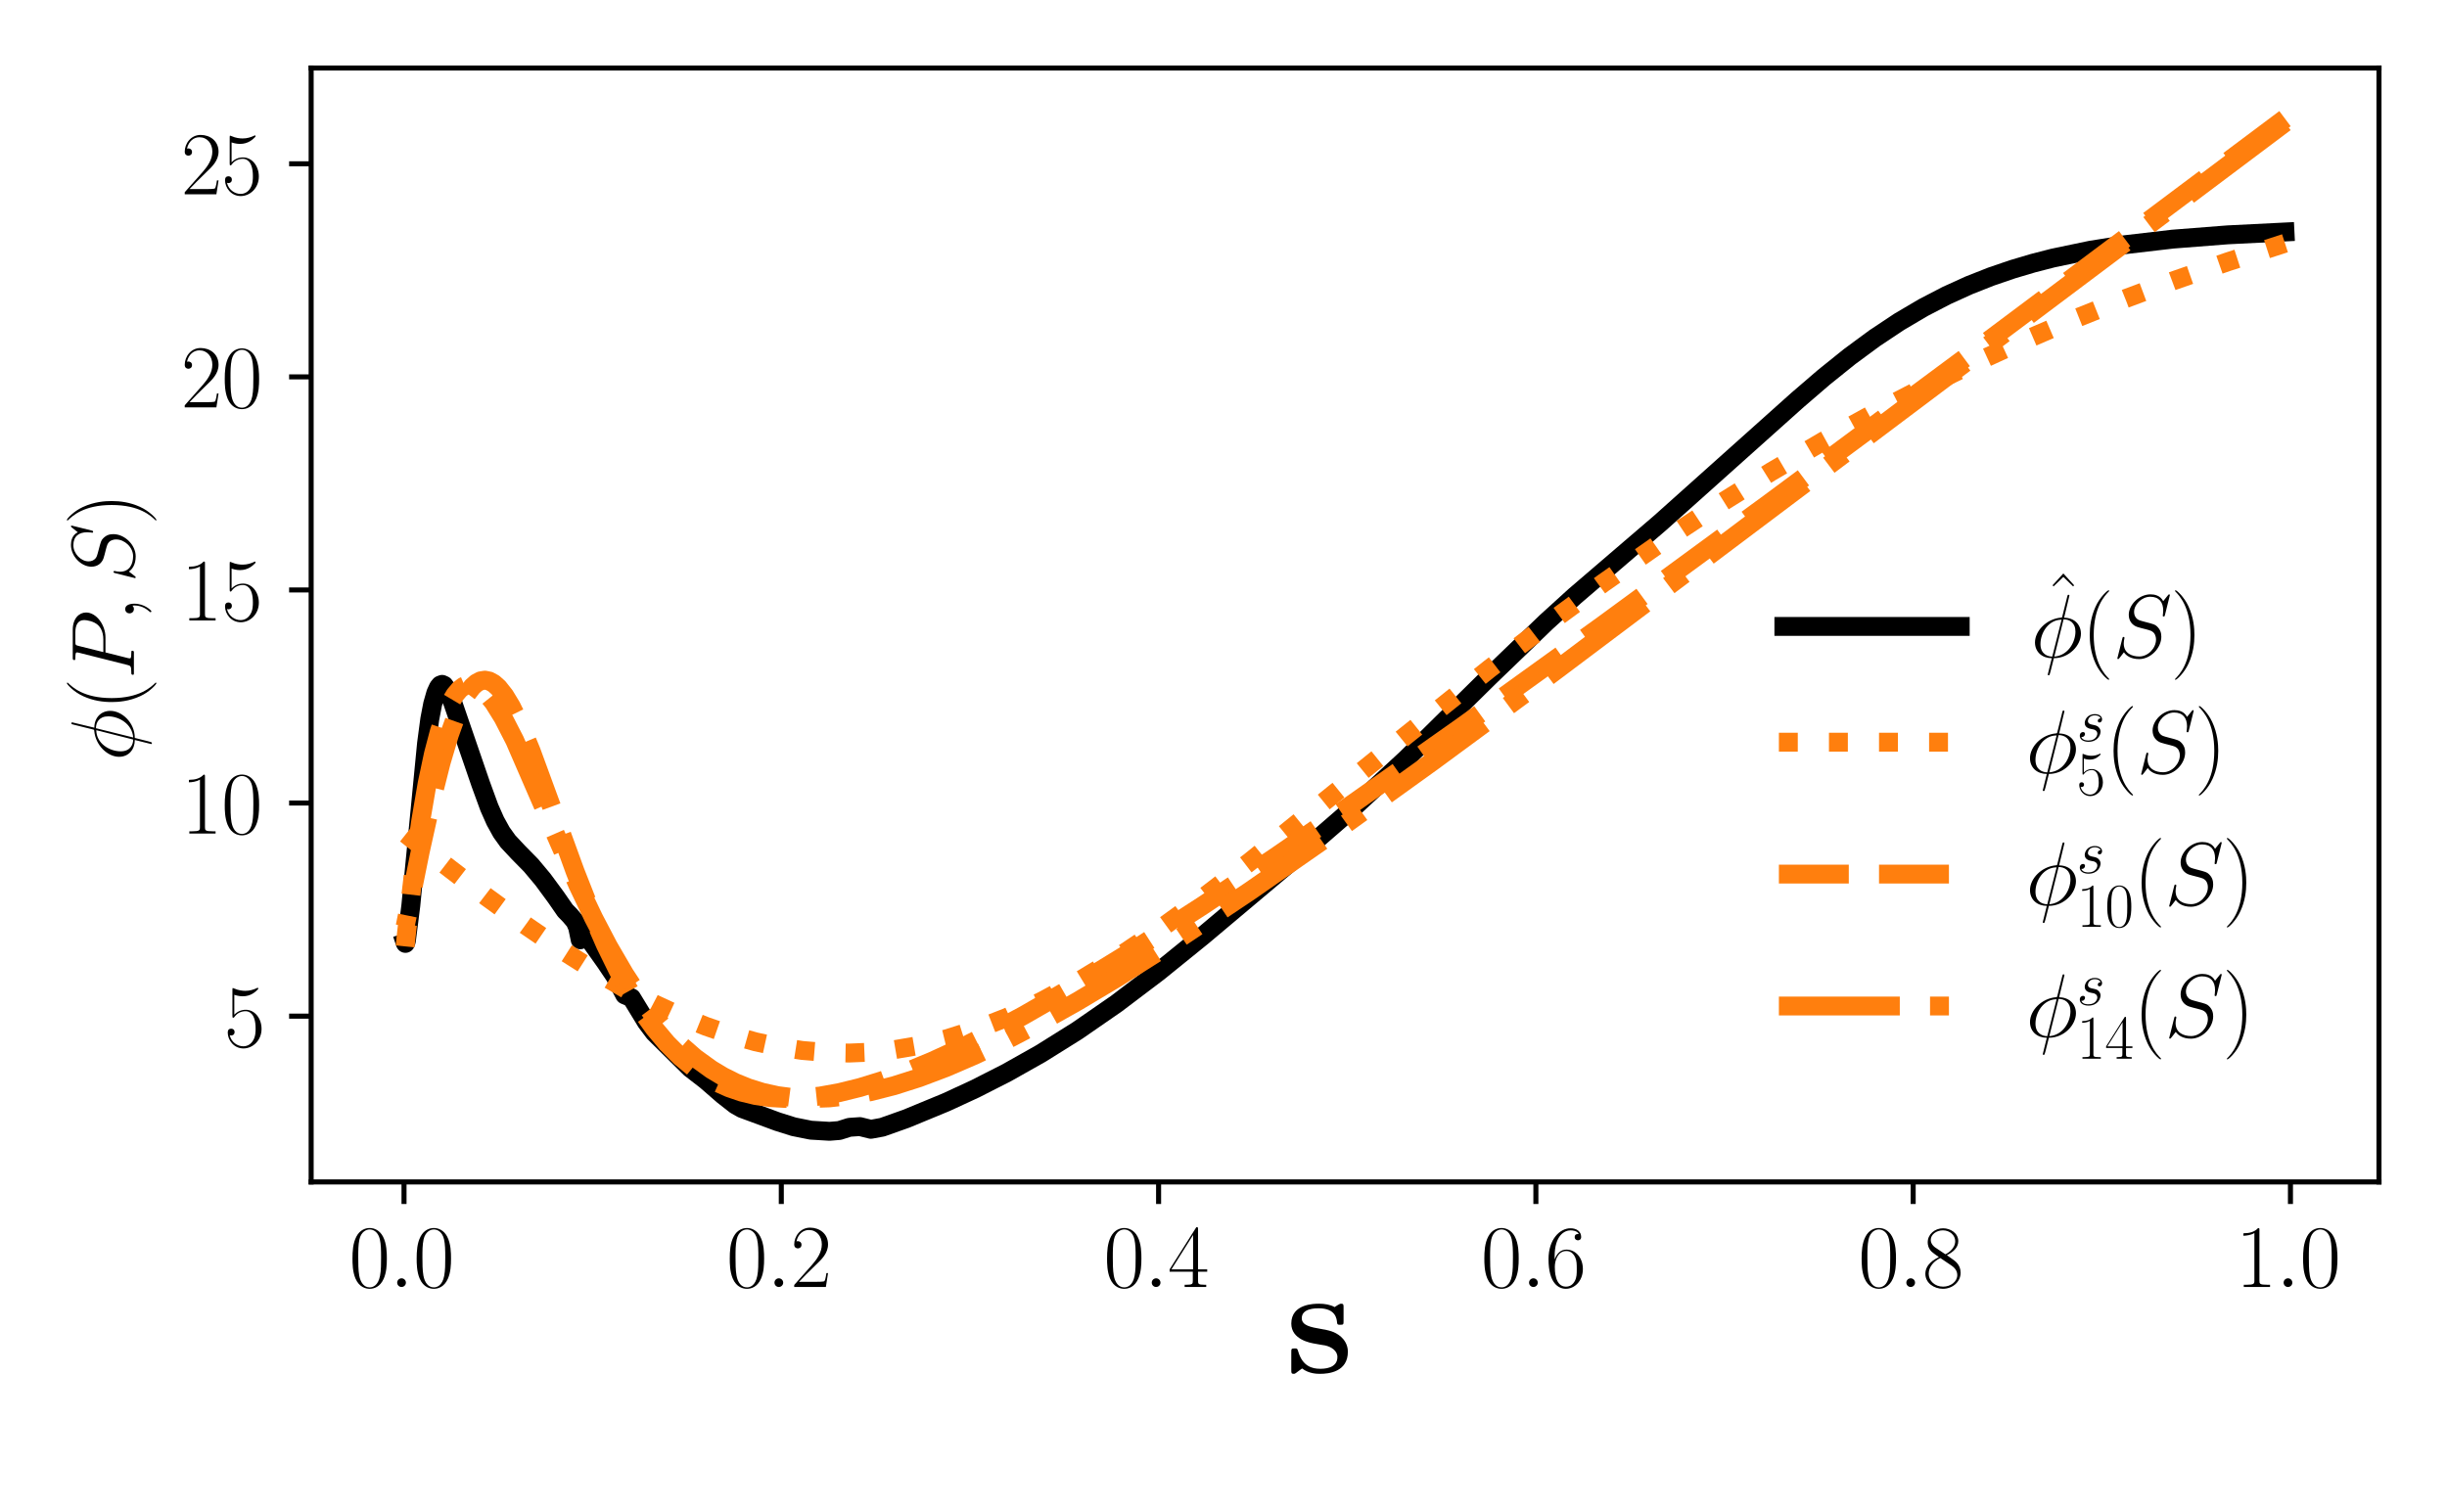 <?xml version="1.0" encoding="UTF-8" standalone="no"?>
<svg
   width="388.543pt"
   height="240.133pt"
   viewBox="0 0 388.543 240.133"
   version="1.1"
   id="svg107"
   sodipodi:docname="Result_phi_s_s.svg"
   inkscape:version="1.3 (0e150ed6c4, 2023-07-21)"
   inkscape:export-filename="Result_phi_s_s.pdf"
   inkscape:export-xdpi="96"
   inkscape:export-ydpi="96"
   xmlns:inkscape="http://www.inkscape.org/namespaces/inkscape"
   xmlns:sodipodi="http://sodipodi.sourceforge.net/DTD/sodipodi-0.dtd"
   xmlns:xlink="http://www.w3.org/1999/xlink"
   xmlns="http://www.w3.org/2000/svg"
   xmlns:svg="http://www.w3.org/2000/svg"
   xmlns:rdf="http://www.w3.org/1999/02/22-rdf-syntax-ns#"
   xmlns:cc="http://creativecommons.org/ns#"
   xmlns:dc="http://purl.org/dc/elements/1.1/">
  <sodipodi:namedview
     id="namedview107"
     pagecolor="#ffffff"
     bordercolor="#000000"
     borderopacity="0.25"
     inkscape:showpageshadow="2"
     inkscape:pageopacity="0.0"
     inkscape:pagecheckerboard="0"
     inkscape:deskcolor="#d1d1d1"
     inkscape:document-units="pt"
     inkscape:zoom="2.536399"
     inkscape:cx="259.02865"
     inkscape:cy="160.26658"
     inkscape:window-width="2560"
     inkscape:window-height="1494"
     inkscape:window-x="-11"
     inkscape:window-y="-11"
     inkscape:window-maximized="1"
     inkscape:current-layer="axes_1" />
  <defs
     id="defs1">
    <style
       type="text/css"
       id="style1">*{stroke-linejoin: round; stroke-linecap: butt}</style>
  </defs>
  <g
     id="figure_1">
    <g
       id="patch_1">
      <path
         d="M 0 240.133  L 388.543 240.133  L 388.543 0  L 0 0  z "
         style="fill: #ffffff"
         id="path1" />
    </g>
    <g
       id="axes_1">
      <g
         id="patch_2">
        <path
           d="M 49.405 187.702  L 377.743 187.702  L 377.743 10.8  L 49.405 10.8  z "
           style="fill: #ffffff"
           id="path2" />
      </g>
      <g
         id="matplotlib.axis_1">
        <g
           id="xtick_1">
          <g
             id="line2d_1">
            <defs
               id="defs2">
              <path
                 id="m65e8cca9bf"
                 d="M 0 0  L 0 3.5  "
                 style="stroke: #000000; stroke-width: 0.8" />
            </defs>
            <g
               id="g2">
              <use
                 xlink:href="#m65e8cca9bf"
                 x="64.152"
                 y="187.702"
                 style="stroke: #000000; stroke-width: 0.8"
                 id="use2" />
            </g>
          </g>
          <g
             id="text_1">
            <!-- $\mathdefault{0.0}$ -->
            <g
               transform="translate(55.427 204.387) scale(0.14 -0.14)"
               id="g5">
              <defs
                 id="defs3">
                <path
                   id="CMR17-30"
                   d="M 2688 2025  C 2688 2416 2682 3080 2413 3591  C 2176 4039 1798 4198 1466 4198  C 1158 4198 768 4058 525 3597  C 269 3118 243 2524 243 2025  C 243 1661 250 1106 448 619  C 723 -39 1216 -128 1466 -128  C 1760 -128 2208 -7 2470 600  C 2662 1042 2688 1559 2688 2025  z M 1466 -26  C 1056 -26 813 325 723 812  C 653 1188 653 1738 653 2096  C 653 2588 653 2997 736 3387  C 858 3929 1216 4096 1466 4096  C 1728 4096 2067 3923 2189 3400  C 2272 3036 2278 2607 2278 2096  C 2278 1680 2278 1169 2202 792  C 2067 95 1690 -26 1466 -26  z "
                   transform="scale(0.016)" />
                <path
                   id="CMMI12-3a"
                   d="M 1178 307  C 1178 492 1024 619 870 619  C 685 619 557 466 557 313  C 557 128 710 0 864 0  C 1050 0 1178 153 1178 307  z "
                   transform="scale(0.016)" />
              </defs>
              <use
                 xlink:href="#CMR17-30"
                 transform="scale(0.996)"
                 id="use3" />
              <use
                 xlink:href="#CMMI12-3a"
                 transform="translate(45.69 0) scale(0.996)"
                 id="use4" />
              <use
                 xlink:href="#CMR17-30"
                 transform="translate(72.788 0) scale(0.996)"
                 id="use5" />
            </g>
          </g>
        </g>
        <g
           id="xtick_2">
          <g
             id="line2d_2">
            <g
               id="g6">
              <use
                 xlink:href="#m65e8cca9bf"
                 x="124.059"
                 y="187.702"
                 style="stroke: #000000; stroke-width: 0.8"
                 id="use6" />
            </g>
          </g>
          <g
             id="text_2">
            <!-- $\mathdefault{0.2}$ -->
            <g
               transform="translate(115.333 204.387) scale(0.14 -0.14)"
               id="g9">
              <defs
                 id="defs6">
                <path
                   id="CMR17-32"
                   d="M 2669 989  L 2554 989  C 2490 536 2438 459 2413 420  C 2381 369 1920 369 1830 369  L 602 369  C 832 619 1280 1072 1824 1597  C 2214 1967 2669 2402 2669 3035  C 2669 3790 2067 4224 1395 4224  C 691 4224 262 3604 262 3030  C 262 2780 448 2748 525 2748  C 589 2748 781 2787 781 3010  C 781 3207 614 3264 525 3264  C 486 3264 448 3258 422 3245  C 544 3790 915 4058 1306 4058  C 1862 4058 2227 3617 2227 3035  C 2227 2479 1901 2000 1536 1584  L 262 146  L 262 0  L 2515 0  L 2669 989  z "
                   transform="scale(0.016)" />
              </defs>
              <use
                 xlink:href="#CMR17-30"
                 transform="scale(0.996)"
                 id="use7" />
              <use
                 xlink:href="#CMMI12-3a"
                 transform="translate(45.69 0) scale(0.996)"
                 id="use8" />
              <use
                 xlink:href="#CMR17-32"
                 transform="translate(72.788 0) scale(0.996)"
                 id="use9" />
            </g>
          </g>
        </g>
        <g
           id="xtick_3">
          <g
             id="line2d_3">
            <g
               id="g10">
              <use
                 xlink:href="#m65e8cca9bf"
                 x="183.965"
                 y="187.702"
                 style="stroke: #000000; stroke-width: 0.8"
                 id="use10" />
            </g>
          </g>
          <g
             id="text_3">
            <!-- $\mathdefault{0.4}$ -->
            <g
               transform="translate(175.24 204.387) scale(0.14 -0.14)"
               id="g13">
              <defs
                 id="defs10">
                <path
                   id="CMR17-34"
                   d="M 2150 4122  C 2150 4256 2144 4256 2029 4256  L 128 1254  L 128 1088  L 1779 1088  L 1779 457  C 1779 224 1766 160 1318 160  L 1197 160  L 1197 0  C 1402 0 1747 0 1965 0  C 2182 0 2528 0 2733 0  L 2733 160  L 2611 160  C 2163 160 2150 224 2150 457  L 2150 1088  L 2803 1088  L 2803 1254  L 2150 1254  L 2150 4122  z M 1798 3703  L 1798 1254  L 256 1254  L 1798 3703  z "
                   transform="scale(0.016)" />
              </defs>
              <use
                 xlink:href="#CMR17-30"
                 transform="scale(0.996)"
                 id="use11" />
              <use
                 xlink:href="#CMMI12-3a"
                 transform="translate(45.69 0) scale(0.996)"
                 id="use12" />
              <use
                 xlink:href="#CMR17-34"
                 transform="translate(72.788 0) scale(0.996)"
                 id="use13" />
            </g>
          </g>
        </g>
        <g
           id="xtick_4">
          <g
             id="line2d_4">
            <g
               id="g14">
              <use
                 xlink:href="#m65e8cca9bf"
                 x="243.872"
                 y="187.702"
                 style="stroke: #000000; stroke-width: 0.8"
                 id="use14" />
            </g>
          </g>
          <g
             id="text_4">
            <!-- $\mathdefault{0.6}$ -->
            <g
               transform="translate(235.147 204.387) scale(0.14 -0.14)"
               id="g17">
              <defs
                 id="defs14">
                <path
                   id="CMR17-36"
                   d="M 678 2176  C 678 3690 1395 4032 1811 4032  C 1946 4032 2272 4009 2400 3776  C 2298 3776 2106 3776 2106 3553  C 2106 3381 2246 3323 2336 3323  C 2394 3323 2566 3348 2566 3560  C 2566 3954 2246 4179 1805 4179  C 1043 4179 243 3390 243 1984  C 243 253 966 -128 1478 -128  C 2099 -128 2688 427 2688 1283  C 2688 2081 2170 2662 1517 2662  C 1126 2662 838 2407 678 1960  L 678 2176  z M 1478 25  C 691 25 691 1200 691 1436  C 691 1896 909 2560 1504 2560  C 1613 2560 1926 2560 2138 2120  C 2253 1870 2253 1609 2253 1289  C 2253 944 2253 690 2118 434  C 1978 171 1773 25 1478 25  z "
                   transform="scale(0.016)" />
              </defs>
              <use
                 xlink:href="#CMR17-30"
                 transform="scale(0.996)"
                 id="use15" />
              <use
                 xlink:href="#CMMI12-3a"
                 transform="translate(45.69 0) scale(0.996)"
                 id="use16" />
              <use
                 xlink:href="#CMR17-36"
                 transform="translate(72.788 0) scale(0.996)"
                 id="use17" />
            </g>
          </g>
        </g>
        <g
           id="xtick_5">
          <g
             id="line2d_5">
            <g
               id="g18">
              <use
                 xlink:href="#m65e8cca9bf"
                 x="303.779"
                 y="187.702"
                 style="stroke: #000000; stroke-width: 0.8"
                 id="use18" />
            </g>
          </g>
          <g
             id="text_5">
            <!-- $\mathdefault{0.8}$ -->
            <g
               transform="translate(295.054 204.387) scale(0.14 -0.14)"
               id="g21">
              <defs
                 id="defs18">
                <path
                   id="CMR17-38"
                   d="M 1741 2264  C 2144 2467 2554 2773 2554 3263  C 2554 3841 1990 4179 1472 4179  C 890 4179 378 3759 378 3180  C 378 3021 416 2747 666 2505  C 730 2442 998 2251 1171 2130  C 883 1983 211 1634 211 934  C 211 279 838 -128 1459 -128  C 2144 -128 2720 362 2720 1010  C 2720 1590 2330 1857 2074 2029  L 1741 2264  z M 902 2822  C 851 2854 595 3051 595 3351  C 595 3739 998 4032 1459 4032  C 1965 4032 2336 3676 2336 3262  C 2336 2669 1670 2331 1638 2331  C 1632 2331 1626 2331 1574 2370  L 902 2822  z M 2080 1519  C 2176 1449 2483 1240 2483 851  C 2483 381 2010 25 1472 25  C 890 25 448 438 448 940  C 448 1443 838 1862 1280 2060  L 2080 1519  z "
                   transform="scale(0.016)" />
              </defs>
              <use
                 xlink:href="#CMR17-30"
                 transform="scale(0.996)"
                 id="use19" />
              <use
                 xlink:href="#CMMI12-3a"
                 transform="translate(45.69 0) scale(0.996)"
                 id="use20" />
              <use
                 xlink:href="#CMR17-38"
                 transform="translate(72.788 0) scale(0.996)"
                 id="use21" />
            </g>
          </g>
        </g>
        <g
           id="xtick_6">
          <g
             id="line2d_6">
            <g
               id="g22">
              <use
                 xlink:href="#m65e8cca9bf"
                 x="363.686"
                 y="187.702"
                 style="stroke: #000000; stroke-width: 0.8"
                 id="use22" />
            </g>
          </g>
          <g
             id="text_6">
            <!-- $\mathdefault{1.0}$ -->
            <g
               transform="translate(354.961 204.387) scale(0.14 -0.14)"
               id="g25">
              <defs
                 id="defs22">
                <path
                   id="CMR17-31"
                   d="M 1702 4058  C 1702 4192 1696 4192 1606 4192  C 1357 3916 979 3827 621 3827  C 602 3827 570 3827 563 3808  C 557 3795 557 3782 557 3648  C 755 3648 1088 3686 1344 3839  L 1344 461  C 1344 236 1331 160 781 160  L 589 160  L 589 0  C 896 0 1216 0 1523 0  C 1830 0 2150 0 2458 0  L 2458 160  L 2266 160  C 1715 160 1702 230 1702 458  L 1702 4058  z "
                   transform="scale(0.016)" />
              </defs>
              <use
                 xlink:href="#CMR17-31"
                 transform="scale(0.996)"
                 id="use23" />
              <use
                 xlink:href="#CMMI12-3a"
                 transform="translate(45.69 0) scale(0.996)"
                 id="use24" />
              <use
                 xlink:href="#CMR17-30"
                 transform="translate(72.788 0) scale(0.996)"
                 id="use25" />
            </g>
          </g>
        </g>
      </g>
      <g
         id="matplotlib.axis_2">
        <g
           id="ytick_1">
          <g
             id="line2d_7">
            <defs
               id="defs26">
              <path
                 id="m26611f009d"
                 d="M 0 0  L -3.5 0  "
                 style="stroke: #000000; stroke-width: 0.8" />
            </defs>
            <g
               id="g27">
              <use
                 xlink:href="#m26611f009d"
                 x="49.405"
                 y="161.374"
                 style="stroke: #000000; stroke-width: 0.8"
                 id="use27" />
            </g>
          </g>
          <g
             id="text_8">
            <!-- $\mathdefault{5}$ -->
            <g
               transform="translate(35.576 166.217) scale(0.14 -0.14)"
               id="g28">
              <defs
                 id="defs27">
                <path
                   id="CMR17-35"
                   d="M 730 3692  C 794 3666 1056 3584 1325 3584  C 1920 3584 2246 3911 2432 4100  C 2432 4157 2432 4192 2394 4192  C 2387 4192 2374 4192 2323 4163  C 2099 4058 1837 3973 1517 3973  C 1325 3973 1037 3999 723 4139  C 653 4171 640 4171 634 4171  C 602 4171 595 4164 595 4037  L 595 2203  C 595 2089 595 2057 659 2057  C 691 2057 704 2070 736 2114  C 941 2401 1222 2522 1542 2522  C 1766 2522 2246 2382 2246 1289  C 2246 1085 2246 715 2054 421  C 1894 159 1645 25 1370 25  C 947 25 518 320 403 814  C 429 807 480 795 506 795  C 589 795 749 840 749 1038  C 749 1210 627 1280 506 1280  C 358 1280 262 1190 262 1011  C 262 454 704 -128 1382 -128  C 2042 -128 2669 440 2669 1264  C 2669 2030 2170 2624 1549 2624  C 1222 2624 947 2503 730 2274  L 730 3692  z "
                   transform="scale(0.016)" />
              </defs>
              <use
                 xlink:href="#CMR17-35"
                 transform="scale(0.996)"
                 id="use28" />
            </g>
          </g>
        </g>
        <g
           id="ytick_2">
          <g
             id="line2d_8">
            <g
               id="g29">
              <use
                 xlink:href="#m26611f009d"
                 x="49.405"
                 y="127.532"
                 style="stroke: #000000; stroke-width: 0.8"
                 id="use29" />
            </g>
          </g>
          <g
             id="text_9">
            <!-- $\mathdefault{10}$ -->
            <g
               transform="translate(28.748 132.375) scale(0.14 -0.14)"
               id="g31">
              <use
                 xlink:href="#CMR17-31"
                 transform="scale(0.996)"
                 id="use30" />
              <use
                 xlink:href="#CMR17-30"
                 transform="translate(45.69 0) scale(0.996)"
                 id="use31" />
            </g>
          </g>
        </g>
        <g
           id="ytick_3">
          <g
             id="line2d_9">
            <g
               id="g32">
              <use
                 xlink:href="#m26611f009d"
                 x="49.405"
                 y="93.691"
                 style="stroke: #000000; stroke-width: 0.8"
                 id="use32" />
            </g>
          </g>
          <g
             id="text_10">
            <!-- $\mathdefault{15}$ -->
            <g
               transform="translate(28.748 98.534) scale(0.14 -0.14)"
               id="g34">
              <use
                 xlink:href="#CMR17-31"
                 transform="scale(0.996)"
                 id="use33" />
              <use
                 xlink:href="#CMR17-35"
                 transform="translate(45.69 0) scale(0.996)"
                 id="use34" />
            </g>
          </g>
        </g>
        <g
           id="ytick_4">
          <g
             id="line2d_10">
            <g
               id="g35">
              <use
                 xlink:href="#m26611f009d"
                 x="49.405"
                 y="59.849"
                 style="stroke: #000000; stroke-width: 0.8"
                 id="use35" />
            </g>
          </g>
          <g
             id="text_11">
            <!-- $\mathdefault{20}$ -->
            <g
               transform="translate(28.748 64.692) scale(0.14 -0.14)"
               id="g37">
              <use
                 xlink:href="#CMR17-32"
                 transform="scale(0.996)"
                 id="use36" />
              <use
                 xlink:href="#CMR17-30"
                 transform="translate(45.69 0) scale(0.996)"
                 id="use37" />
            </g>
          </g>
        </g>
        <g
           id="ytick_5">
          <g
             id="line2d_11">
            <g
               id="g38">
              <use
                 xlink:href="#m26611f009d"
                 x="49.405"
                 y="26.008"
                 style="stroke: #000000; stroke-width: 0.8"
                 id="use38" />
            </g>
          </g>
          <g
             id="text_12">
            <!-- $\mathdefault{25}$ -->
            <g
               transform="translate(28.748 30.851) scale(0.14 -0.14)"
               id="g40">
              <use
                 xlink:href="#CMR17-32"
                 transform="scale(0.996)"
                 id="use39" />
              <use
                 xlink:href="#CMR17-35"
                 transform="translate(45.69 0) scale(0.996)"
                 id="use40" />
            </g>
          </g>
        </g>
        <g
           id="text_13">
          <!-- $\phi(P, S)$ -->
          <g
             transform="translate(21.261 120.859) rotate(-90) scale(0.14 -0.14)"
             id="g46">
            <defs
               id="defs40">
              <path
                 id="CMMI12-1e"
                 d="M 2752 4390  C 2752 4448 2707 4448 2688 4448  C 2630 4448 2624 4435 2598 4326  L 2253 2939  C 2234 2856 2227 2849 2221 2843  C 2214 2830 2170 2824 2157 2824  C 1107 2734 301 1864 301 1057  C 301 361 832 -64 1498 -64  C 1446 -261 1402 -463 1350 -659  C 1261 -995 1210 -1204 1210 -1229  C 1210 -1241 1210 -1280 1274 -1280  C 1293 -1280 1318 -1280 1331 -1254  C 1344 -1241 1382 -1089 1408 -1008  L 1645 -64  C 2739 -64 3571 854 3571 1680  C 3571 2343 3085 2816 2374 2816  L 2752 4390  z M 2336 2701  C 2758 2701 3181 2463 3181 1828  C 3181 1097 2675 128 1677 50  L 2336 2701  z M 1530 50  C 1216 50 691 220 691 938  C 691 1761 1274 2676 2195 2676  L 1530 50  z "
                 transform="scale(0.016)" />
              <path
                 id="CMR17-28"
                 d="M 1958 -1561  C 1958 -1555 1958 -1542 1939 -1523  C 1645 -1224 858 -407 858 1581  C 858 3569 1632 4379 1946 4697  C 1946 4704 1958 4717 1958 4736  C 1958 4755 1939 4768 1914 4768  C 1843 4768 1299 4296 986 3594  C 666 2887 576 2199 576 1588  C 576 1128 621 351 1005 -471  C 1312 -1135 1837 -1600 1914 -1600  C 1946 -1600 1958 -1587 1958 -1561  z "
                 transform="scale(0.016)" />
              <path
                 id="CMMI12-50"
                 d="M 1894 2023  L 2970 2023  C 3853 2023 4736 2673 4736 3401  C 4736 3898 4314 4352 3507 4352  L 1530 4352  C 1408 4352 1350 4352 1350 4231  C 1350 4167 1408 4167 1504 4167  C 1894 4167 1894 4116 1894 4046  C 1894 4034 1894 3995 1869 3899  L 1005 472  C 947 249 934 185 486 185  C 365 185 301 185 301 70  C 301 0 358 0 397 0  C 518 0 646 0 768 0  L 1517 0  C 1638 0 1773 0 1894 0  C 1946 0 2016 0 2016 121  C 2016 185 1958 185 1862 185  C 1478 185 1472 230 1472 293  C 1472 325 1478 369 1485 401  L 1894 2023  z M 2355 3930  C 2413 4167 2438 4167 2688 4167  L 3322 4167  C 3802 4167 4198 4013 4198 3535  C 4198 3369 4115 2827 3821 2534  C 3712 2419 3405 2176 2822 2176  L 1920 2176  L 2355 3930  z "
                 transform="scale(0.016)" />
              <path
                 id="CMMI12-3b"
                 d="M 1248 -31  C 1248 343 1126 619 864 619  C 659 619 557 453 557 313  C 557 172 653 0 870 0  C 954 0 1024 26 1082 83  C 1094 96 1101 96 1107 96  C 1120 96 1120 5 1120 -27  C 1120 -240 1082 -659 710 -1080  C 640 -1157 640 -1170 640 -1183  C 640 -1216 672 -1248 704 -1248  C 755 -1248 1248 -771 1248 -31  z "
                 transform="scale(0.016)" />
              <path
                 id="CMMI12-53"
                 d="M 4064 4423  C 4064 4480 4019 4480 4006 4480  C 3981 4480 3974 4474 3898 4378  C 3859 4333 3597 4001 3590 3995  C 3379 4410 2957 4480 2688 4480  C 1875 4480 1139 3743 1139 3025  C 1139 2549 1427 2269 1741 2161  C 1811 2135 2189 2033 2381 1989  C 2707 1900 2790 1875 2925 1735  C 2950 1703 3078 1557 3078 1258  C 3078 667 2528 57 1888 57  C 1363 57 781 280 781 991  C 781 1112 806 1265 826 1328  C 826 1348 832 1378 832 1391  C 832 1417 819 1449 768 1449  C 710 1449 704 1436 678 1328  L 352 24  C 352 18 326 -64 326 -71  C 326 -128 378 -128 390 -128  C 416 -128 422 -122 499 -26  L 794 356  C 947 126 1280 -128 1875 -128  C 2701 -128 3456 666 3456 1460  C 3456 1728 3392 1963 3149 2197  C 3014 2331 2899 2363 2310 2516  C 1882 2630 1824 2649 1709 2751  C 1600 2858 1517 3011 1517 3227  C 1517 3761 2061 4308 2669 4308  C 3296 4308 3590 3926 3590 3323  C 3590 3158 3558 2986 3558 2961  C 3558 2903 3610 2903 3629 2903  C 3686 2903 3693 2922 3718 3024  L 4064 4423  z "
                 transform="scale(0.016)" />
              <path
                 id="CMR17-29"
                 d="M 1683 1581  C 1683 2040 1638 2817 1254 3639  C 947 4303 422 4768 346 4768  C 326 4768 301 4761 301 4729  C 301 4717 307 4710 314 4697  C 621 4378 1402 3568 1402 1584  C 1402 -407 627 -1217 314 -1537  C 307 -1549 301 -1556 301 -1568  C 301 -1600 326 -1600 346 -1600  C 416 -1600 960 -1128 1274 -426  C 1594 281 1683 969 1683 1581  z "
                 transform="scale(0.016)" />
            </defs>
            <use
               xlink:href="#CMMI12-1e"
               transform="scale(0.996)"
               id="use41" />
            <use
               xlink:href="#CMR17-28"
               transform="translate(57.734 0) scale(0.996)"
               id="use42" />
            <use
               xlink:href="#CMMI12-50"
               transform="translate(93.015 0) scale(0.996)"
               id="use43" />
            <use
               xlink:href="#CMMI12-3b"
               transform="translate(158.602 0) scale(0.996)"
               id="use44" />
            <use
               xlink:href="#CMMI12-53"
               transform="translate(202.303 0) scale(0.996)"
               id="use45" />
            <use
               xlink:href="#CMR17-29"
               transform="translate(268.098 0) scale(0.996)"
               id="use46" />
          </g>
        </g>
      </g>
      <g
         id="line2d_13">
        <path
           d="M 362.818 36.841  L 353.708 37.296  L 344.994 37.976  L 337.469 38.853  L 331.935 39.735  L 325.965 40.983  L 322.814 41.794  L 319.551 42.762  L 316.176 43.917  L 312.691 45.291  L 309.097 46.922  L 305.396 48.844  L 301.592 51.088  L 297.688 53.681  L 293.689 56.63  L 289.6 59.92  L 285.429 63.508  L 263.592 83.046  L 250.04 94.671  L 245.509 98.791  L 236.491 107.482  L 223.223 120.572  L 214.665 128.489  L 206.411 135.651  L 191.004 148.62  L 183.916 154.361  L 177.259 159.399  L 171.035 163.703  L 165.236 167.329  L 159.848 170.366  L 154.85 172.91  L 150.22 175.05  L 143.91 177.657  L 140.088 179.013  L 138.284 179.345  L 136.546 178.914  L 134.872 179.027  L 133.259 179.537  L 131.704 179.661  L 128.759 179.484  L 126.018 178.936  L 123.463 178.131  L 117.787 176.034  L 116.76 175.449  L 114.802 173.915  L 112.083 171.552  L 109.597 169.631  L 103.89 163.985  L 102.635 162.315  L 100.856 159.403  L 100.289 158.473  L 99.19 157.993  L 97.621 154.994  L 96.139 152.792  L 93.836 149.55  L 92.968 148.214  L 92.543 147.87  L 92.126 149.25  L 91.715 147.266  L 91.31 146.334  L 90.519 145.399  L 89.75 144.612  L 88.279 142.488  L 86.222 139.694  L 84.323 137.422  L 82.281 135.345  L 80.657 133.607  L 79.63 132.173  L 78.643 130.387  L 77.69 128.236  L 76.32 124.485  L 71.87 111.53  L 71.003 109.508  L 70.515 108.827  L 70.203 108.685  L 69.903 108.799  L 69.615 109.146  L 69.205 110.037  L 68.699 111.806  L 68.239 114.208  L 67.725 118.074  L 66.947 126.07  L 65.231 143.82  L 64.525 149.432  L 64.377 149.82  L 64.34 149.77  L 64.329 149.735  L 64.329 149.735  "
           clip-path="url(#pab43c07959)"
           style="fill:none;stroke:#000000;stroke-width:3;stroke-linecap:square;stroke-opacity:1"
           id="path47" />
      </g>
      <g
         id="line2d_17">
        <path
           d="M 362.818 38.633  L 353.708 41.584  L 344.994 44.623  L 337.469 47.431  L 329.005 50.807  L 319.551 54.87  L 312.691 58.022  L 305.396 61.573  L 297.688 65.559  L 289.6 70.008  L 281.181 74.942  L 272.488 80.363  L 263.592 86.258  L 254.571 92.583  L 245.509 99.27  L 236.491 106.213  L 223.223 116.824  L 198.511 136.811  L 191.004 142.574  L 183.916 147.714  L 177.259 152.181  L 171.035 155.965  L 165.236 159.087  L 159.848 161.591  L 154.85 163.537  L 150.22 164.993  L 145.933 166.028  L 141.963 166.707  L 138.284 167.091  L 134.872 167.233  L 131.704 167.18  L 127.365 166.82  L 123.463 166.214  L 119.945 165.444  L 115.766 164.261  L 112.083 162.987  L 108.054 161.355  L 103.89 159.423  L 99.19 156.965  L 94.282 154.112  L 89.004 150.757  L 83.427 146.934  L 77.226 142.409  L 69.758 136.668  L 64.329 132.355  L 64.329 132.355  "
           clip-path="url(#pab43c07959)"
           style="fill: none; stroke-dasharray: 3,4.95; stroke-dashoffset: 0; stroke: #ff7f0e; stroke-width: 3"
           id="path51" />
      </g>
      <g
         id="line2d_18">
        <path
           d="M 362.818 18.841  L 316.176 53.763  L 281.181 79.723  L 254.571 99.222  L 232.024 115.474  L 214.665 127.721  L 202.414 136.157  L 191.004 143.794  L 180.533 150.544  L 171.035 156.371  L 162.492 161.282  L 157.301 164.064  L 152.491 166.469  L 148.035 168.517  L 143.91 170.225  L 140.088 171.616  L 136.546 172.707  L 133.259 173.517  L 130.205 174.066  L 127.365 174.37  L 124.719 174.445  L 122.251 174.307  L 119.945 173.97  L 117.787 173.449  L 115.766 172.758  L 113.868 171.908  L 112.083 170.913  L 110.402 169.782  L 108.054 167.858  L 105.892 165.687  L 103.89 163.3  L 102.029 160.724  L 100.289 157.984  L 98.134 154.114  L 96.139 150.051  L 93.836 144.788  L 91.31 138.374  L 87.924 129.058  L 84.323 119.232  L 82.563 114.999  L 81.187 112.2  L 80.139 110.467  L 79.132 109.196  L 78.401 108.546  L 77.69 108.154  L 76.997 108.015  L 76.32 108.122  L 75.66 108.467  L 75.016 109.037  L 74.183 110.122  L 73.379 111.54  L 72.419 113.701  L 71.342 116.708  L 70.052 121.057  L 68.58 126.882  L 66.724 135.25  L 64.329 147.122  L 64.329 147.122  "
           clip-path="url(#pab43c07959)"
           style="fill: none; stroke-dasharray: 11.1,4.8; stroke-dashoffset: 0; stroke: #ff7f0e; stroke-width: 3"
           id="path52" />
      </g>
      <g
         id="line2d_19">
        <path
           d="M 362.818 19.464  L 322.814 49.499  L 245.509 107.638  L 227.597 120.831  L 210.497 133.131  L 198.511 141.477  L 187.407 148.906  L 177.259 155.336  L 171.035 159.052  L 165.236 162.316  L 159.848 165.139  L 154.85 167.538  L 150.22 169.535  L 145.933 171.153  L 141.963 172.418  L 138.284 173.356  L 134.872 173.992  L 131.704 174.351  L 128.759 174.456  L 126.018 174.331  L 123.463 173.996  L 121.078 173.472  L 118.848 172.778  L 116.76 171.932  L 114.802 170.951  L 112.962 169.849  L 110.402 168.001  L 108.054 165.955  L 105.892 163.748  L 103.89 161.411  L 101.436 158.133  L 99.19 154.717  L 96.624 150.316  L 94.282 145.837  L 91.715 140.459  L 88.639 133.491  L 81.728 117.57  L 79.883 113.983  L 78.401 111.598  L 77.226 110.132  L 76.32 109.319  L 75.444 108.838  L 74.805 108.703  L 74.183 108.763  L 73.577 109.019  L 72.989 109.47  L 72.234 110.365  L 71.516 111.573  L 70.675 113.469  L 69.758 116.188  L 68.821 119.734  L 67.822 124.457  L 66.797 130.43  L 65.708 138.157  L 64.587 147.807  L 64.329 150.294  L 64.329 150.294  "
           clip-path="url(#pab43c07959)"
           style="fill: none; stroke-dasharray: 19.2,4.8,3,4.8; stroke-dashoffset: 0; stroke: #ff7f0e; stroke-width: 3"
           id="path53" />
      </g>
      <g
         id="patch_3">
        <path
           d="M 49.405 187.702  L 49.405 10.8  "
           style="fill: none; stroke: #000000; stroke-width: 0.8; stroke-linejoin: miter; stroke-linecap: square"
           id="path54" />
      </g>
      <g
         id="patch_4">
        <path
           d="M 377.743 187.702  L 377.743 10.8  "
           style="fill: none; stroke: #000000; stroke-width: 0.8; stroke-linejoin: miter; stroke-linecap: square"
           id="path55" />
      </g>
      <g
         id="patch_5">
        <path
           d="M 49.405 187.702  L 377.743 187.702  "
           style="fill: none; stroke: #000000; stroke-width: 0.8; stroke-linejoin: miter; stroke-linecap: square"
           id="path56" />
      </g>
      <g
         id="patch_6">
        <path
           d="M 49.405 10.8  L 377.743 10.8  "
           style="fill: none; stroke: #000000; stroke-width: 0.8; stroke-linejoin: miter; stroke-linecap: square"
           id="path57" />
      </g>
      <g
         id="text_14">
        <!-- $\mathbf{s}$ -->
        <g
           style="fill:#000000;fill-opacity:1"
           transform="matrix(0.24,0,0,-0.24,204.106,218.055)"
           id="g57">
          <defs
             id="defs57">
            <path
               id="CMBX12-73"
               d="m 2413,2715 c 0,121 0,165 -96,165 -39,0 -51,0 -147,-57 -26,-19 -96,-64 -128,-83 -180,102 -416,140 -647,140 -192,0 -1152,0 -1152,-824 0,-667 794,-806 992,-838 173,-31 384,-70 410,-70 256,-57 512,-216 512,-482 0,-488 -583,-488 -717,-488 -326,0 -730,101 -909,718 -38,127 -45,127 -153,127 -135,0 -135,-19 -135,-165 V 132 c 0,-120 0,-164 96,-164 45,0 58,0 186,102 l 166,121 c 288,-223 634,-223 749,-223 352,0 1152,76 1152,920 0,304 -166,514 -294,628 -263,215 -480,254 -826,317 -410,70 -794,140 -794,444 0,412 570,412 704,412 711,0 749,-444 762,-602 6,-82 58,-82 134,-82 135,0 135,19 135,165 z"
               transform="scale(0.016)" />
          </defs>
          <use
             xlink:href="#CMBX12-73"
             transform="scale(0.996)"
             id="use57"
             style="fill:#000000;fill-opacity:1" />
        </g>
      </g>
      <g
         id="legend_1"
         transform="translate(-3.548,65.053)">
        <g
           id="line2d_21"
           transform="translate(107.929,-21.29)">
          <path
             d="m 178.869,55.72 h 14 14"
             style="fill:none;stroke:#000000;stroke-width:3;stroke-linecap:square;stroke-opacity:1"
             id="path62" />
        </g>
        <g
           id="text_16"
           transform="translate(107.929,-21.29)">
          <!-- $\hat{\phi}(S)$ -->
          <g
             transform="matrix(0.14,0,0,-0.14,218.069,60.62)"
             id="g67">
            <path
               id="use63"
               d="m 36.972,95.117 -12.267,-13.481 1.199,-1.199 11.068,10.71 11.052,-10.71 1.199,1.199 z"
               style="stroke-width:0.016" />
            <use
               xlink:href="#CMMI12-1e"
               transform="scale(0.996)"
               id="use64" />
            <use
               xlink:href="#CMR17-28"
               transform="matrix(0.996,0,0,0.996,57.734,0)"
               id="use65" />
            <use
               xlink:href="#CMMI12-53"
               transform="matrix(0.996,0,0,0.996,93.015,0)"
               id="use66" />
            <use
               xlink:href="#CMR17-29"
               transform="matrix(0.996,0,0,0.996,158.809,0)"
               id="use67" />
          </g>
        </g>
        <g
           id="line2d_25">
          <path
             d="m 286.006,52.814 h 14 14"
             style="fill:none;stroke:#ff7f0e;stroke-width:3;stroke-dasharray:3, 4.95;stroke-dashoffset:0"
             id="path87" />
        </g>
        <g
           id="text_20">
          <!-- $\phi^s_5(S)$ -->
          <g
             transform="matrix(0.14,0,0,-0.14,325.206,57.714)"
             id="g93">
            <use
               xlink:href="#CMMI12-1e"
               transform="scale(0.996)"
               id="use88" />
            <path
               id="use89"
               d="m 73.632,50.101 c 1.188,-0.207 3.073,-0.621 3.487,-0.697 0.904,-0.262 4.043,-1.373 4.043,-4.718 0,-2.147 -1.95,-7.769 -10.036,-7.769 -1.471,0 -6.701,0 -8.096,3.988 2.79,-0.349 4.184,1.82 4.184,3.367 0,1.471 -0.97,2.234 -2.365,2.234 -1.536,0 -3.563,-1.188 -3.563,-4.337 0,-4.13 4.184,-6.712 9.763,-6.712 10.602,0 13.741,7.791 13.741,11.42 0,1.035 0,2.986 -2.234,5.209 -1.743,1.678 -3.411,2.027 -7.181,2.79 -1.885,0.414 -4.882,1.046 -4.882,4.173 0,1.395 1.253,6.407 7.878,6.407 2.931,0 5.797,-1.09 6.494,-3.498 -3.073,0 -3.214,-2.648 -3.214,-2.713 0,-1.471 1.329,-1.885 1.95,-1.885 0.981,0 2.931,0.752 2.931,3.65 0,2.877 -2.648,5.83 -8.085,5.83 -9.142,0 -11.583,-7.148 -11.583,-9.992 0,-5.285 5.165,-6.396 6.767,-6.745 z"
               style="stroke-width:0.011" />
            <use
               xlink:href="#CMR17-35"
               transform="matrix(0.697,0,0,0.697,57.734,-24.74)"
               id="use90" />
            <use
               xlink:href="#CMR17-28"
               transform="matrix(0.996,0,0,0.996,90.397,0)"
               id="use91" />
            <use
               xlink:href="#CMMI12-53"
               transform="matrix(0.996,0,0,0.996,125.678,0)"
               id="use92" />
            <use
               xlink:href="#CMR17-29"
               transform="matrix(0.996,0,0,0.996,191.472,0)"
               id="use93" />
          </g>
        </g>
        <g
           id="line2d_26">
          <path
             d="m 286.006,73.762 h 14 14"
             style="fill:none;stroke:#ff7f0e;stroke-width:3;stroke-dasharray:11.1, 4.8;stroke-dashoffset:0"
             id="path93" />
        </g>
        <g
           id="text_21">
          <!-- $\phi^s_{10}(S)$ -->
          <g
             transform="matrix(0.14,0,0,-0.14,325.206,78.662)"
             id="g100">
            <use
               xlink:href="#CMMI12-1e"
               transform="scale(0.996)"
               id="use94" />
            <path
               id="use95"
               d="m 73.632,50.101 c 1.188,-0.207 3.073,-0.621 3.487,-0.697 0.904,-0.262 4.043,-1.373 4.043,-4.718 0,-2.147 -1.95,-7.769 -10.036,-7.769 -1.471,0 -6.701,0 -8.096,3.988 2.79,-0.349 4.184,1.82 4.184,3.367 0,1.471 -0.97,2.234 -2.365,2.234 -1.536,0 -3.563,-1.188 -3.563,-4.337 0,-4.13 4.184,-6.712 9.763,-6.712 10.602,0 13.741,7.791 13.741,11.42 0,1.035 0,2.986 -2.234,5.209 -1.743,1.678 -3.411,2.027 -7.181,2.79 -1.885,0.414 -4.882,1.046 -4.882,4.173 0,1.395 1.253,6.407 7.878,6.407 2.931,0 5.797,-1.09 6.494,-3.498 -3.073,0 -3.214,-2.648 -3.214,-2.713 0,-1.471 1.329,-1.885 1.95,-1.885 0.981,0 2.931,0.752 2.931,3.65 0,2.877 -2.648,5.83 -8.085,5.83 -9.142,0 -11.583,-7.148 -11.583,-9.992 0,-5.285 5.165,-6.396 6.767,-6.745 z"
               style="stroke-width:0.011" />
            <use
               xlink:href="#CMR17-31"
               transform="matrix(0.697,0,0,0.697,57.734,-24.74)"
               id="use96" />
            <use
               xlink:href="#CMR17-30"
               transform="matrix(0.697,0,0,0.697,89.717,-24.74)"
               id="use97" />
            <use
               xlink:href="#CMR17-28"
               transform="matrix(0.996,0,0,0.996,122.199,0)"
               id="use98" />
            <use
               xlink:href="#CMMI12-53"
               transform="matrix(0.996,0,0,0.996,157.479,0)"
               id="use99" />
            <use
               xlink:href="#CMR17-29"
               transform="matrix(0.996,0,0,0.996,223.274,0)"
               id="use100" />
          </g>
        </g>
        <g
           id="line2d_27">
          <path
             d="m 286.006,94.71 h 14 14"
             style="fill:none;stroke:#ff7f0e;stroke-width:3;stroke-dasharray:19.2, 4.8, 3, 4.8;stroke-dashoffset:0"
             id="path100" />
        </g>
        <g
           id="text_22">
          <!-- $\phi^s_{14}(S)$ -->
          <g
             transform="matrix(0.14,0,0,-0.14,325.206,99.61)"
             id="g107">
            <use
               xlink:href="#CMMI12-1e"
               transform="scale(0.996)"
               id="use101" />
            <path
               id="use102"
               d="m 73.632,50.101 c 1.188,-0.207 3.073,-0.621 3.487,-0.697 0.904,-0.262 4.043,-1.373 4.043,-4.718 0,-2.147 -1.95,-7.769 -10.036,-7.769 -1.471,0 -6.701,0 -8.096,3.988 2.79,-0.349 4.184,1.82 4.184,3.367 0,1.471 -0.97,2.234 -2.365,2.234 -1.536,0 -3.563,-1.188 -3.563,-4.337 0,-4.13 4.184,-6.712 9.763,-6.712 10.602,0 13.741,7.791 13.741,11.42 0,1.035 0,2.986 -2.234,5.209 -1.743,1.678 -3.411,2.027 -7.181,2.79 -1.885,0.414 -4.882,1.046 -4.882,4.173 0,1.395 1.253,6.407 7.878,6.407 2.931,0 5.797,-1.09 6.494,-3.498 -3.073,0 -3.214,-2.648 -3.214,-2.713 0,-1.471 1.329,-1.885 1.95,-1.885 0.981,0 2.931,0.752 2.931,3.65 0,2.877 -2.648,5.83 -8.085,5.83 -9.142,0 -11.583,-7.148 -11.583,-9.992 0,-5.285 5.165,-6.396 6.767,-6.745 z"
               style="stroke-width:0.011" />
            <use
               xlink:href="#CMR17-31"
               transform="matrix(0.697,0,0,0.697,57.734,-24.74)"
               id="use103" />
            <use
               xlink:href="#CMR17-34"
               transform="matrix(0.697,0,0,0.697,89.717,-24.74)"
               id="use104" />
            <use
               xlink:href="#CMR17-28"
               transform="matrix(0.996,0,0,0.996,122.199,0)"
               id="use105" />
            <use
               xlink:href="#CMMI12-53"
               transform="matrix(0.996,0,0,0.996,157.479,0)"
               id="use106" />
            <use
               xlink:href="#CMR17-29"
               transform="matrix(0.996,0,0,0.996,223.274,0)"
               id="use107" />
          </g>
        </g>
      </g>
    </g>
  </g>
  <defs
     id="defs107">
    <clipPath
       id="pab43c07959">
      <rect
         x="49.405"
         y="10.8"
         width="328.338"
         height="176.902"
         id="rect107" />
    </clipPath>
  </defs>
</svg>
